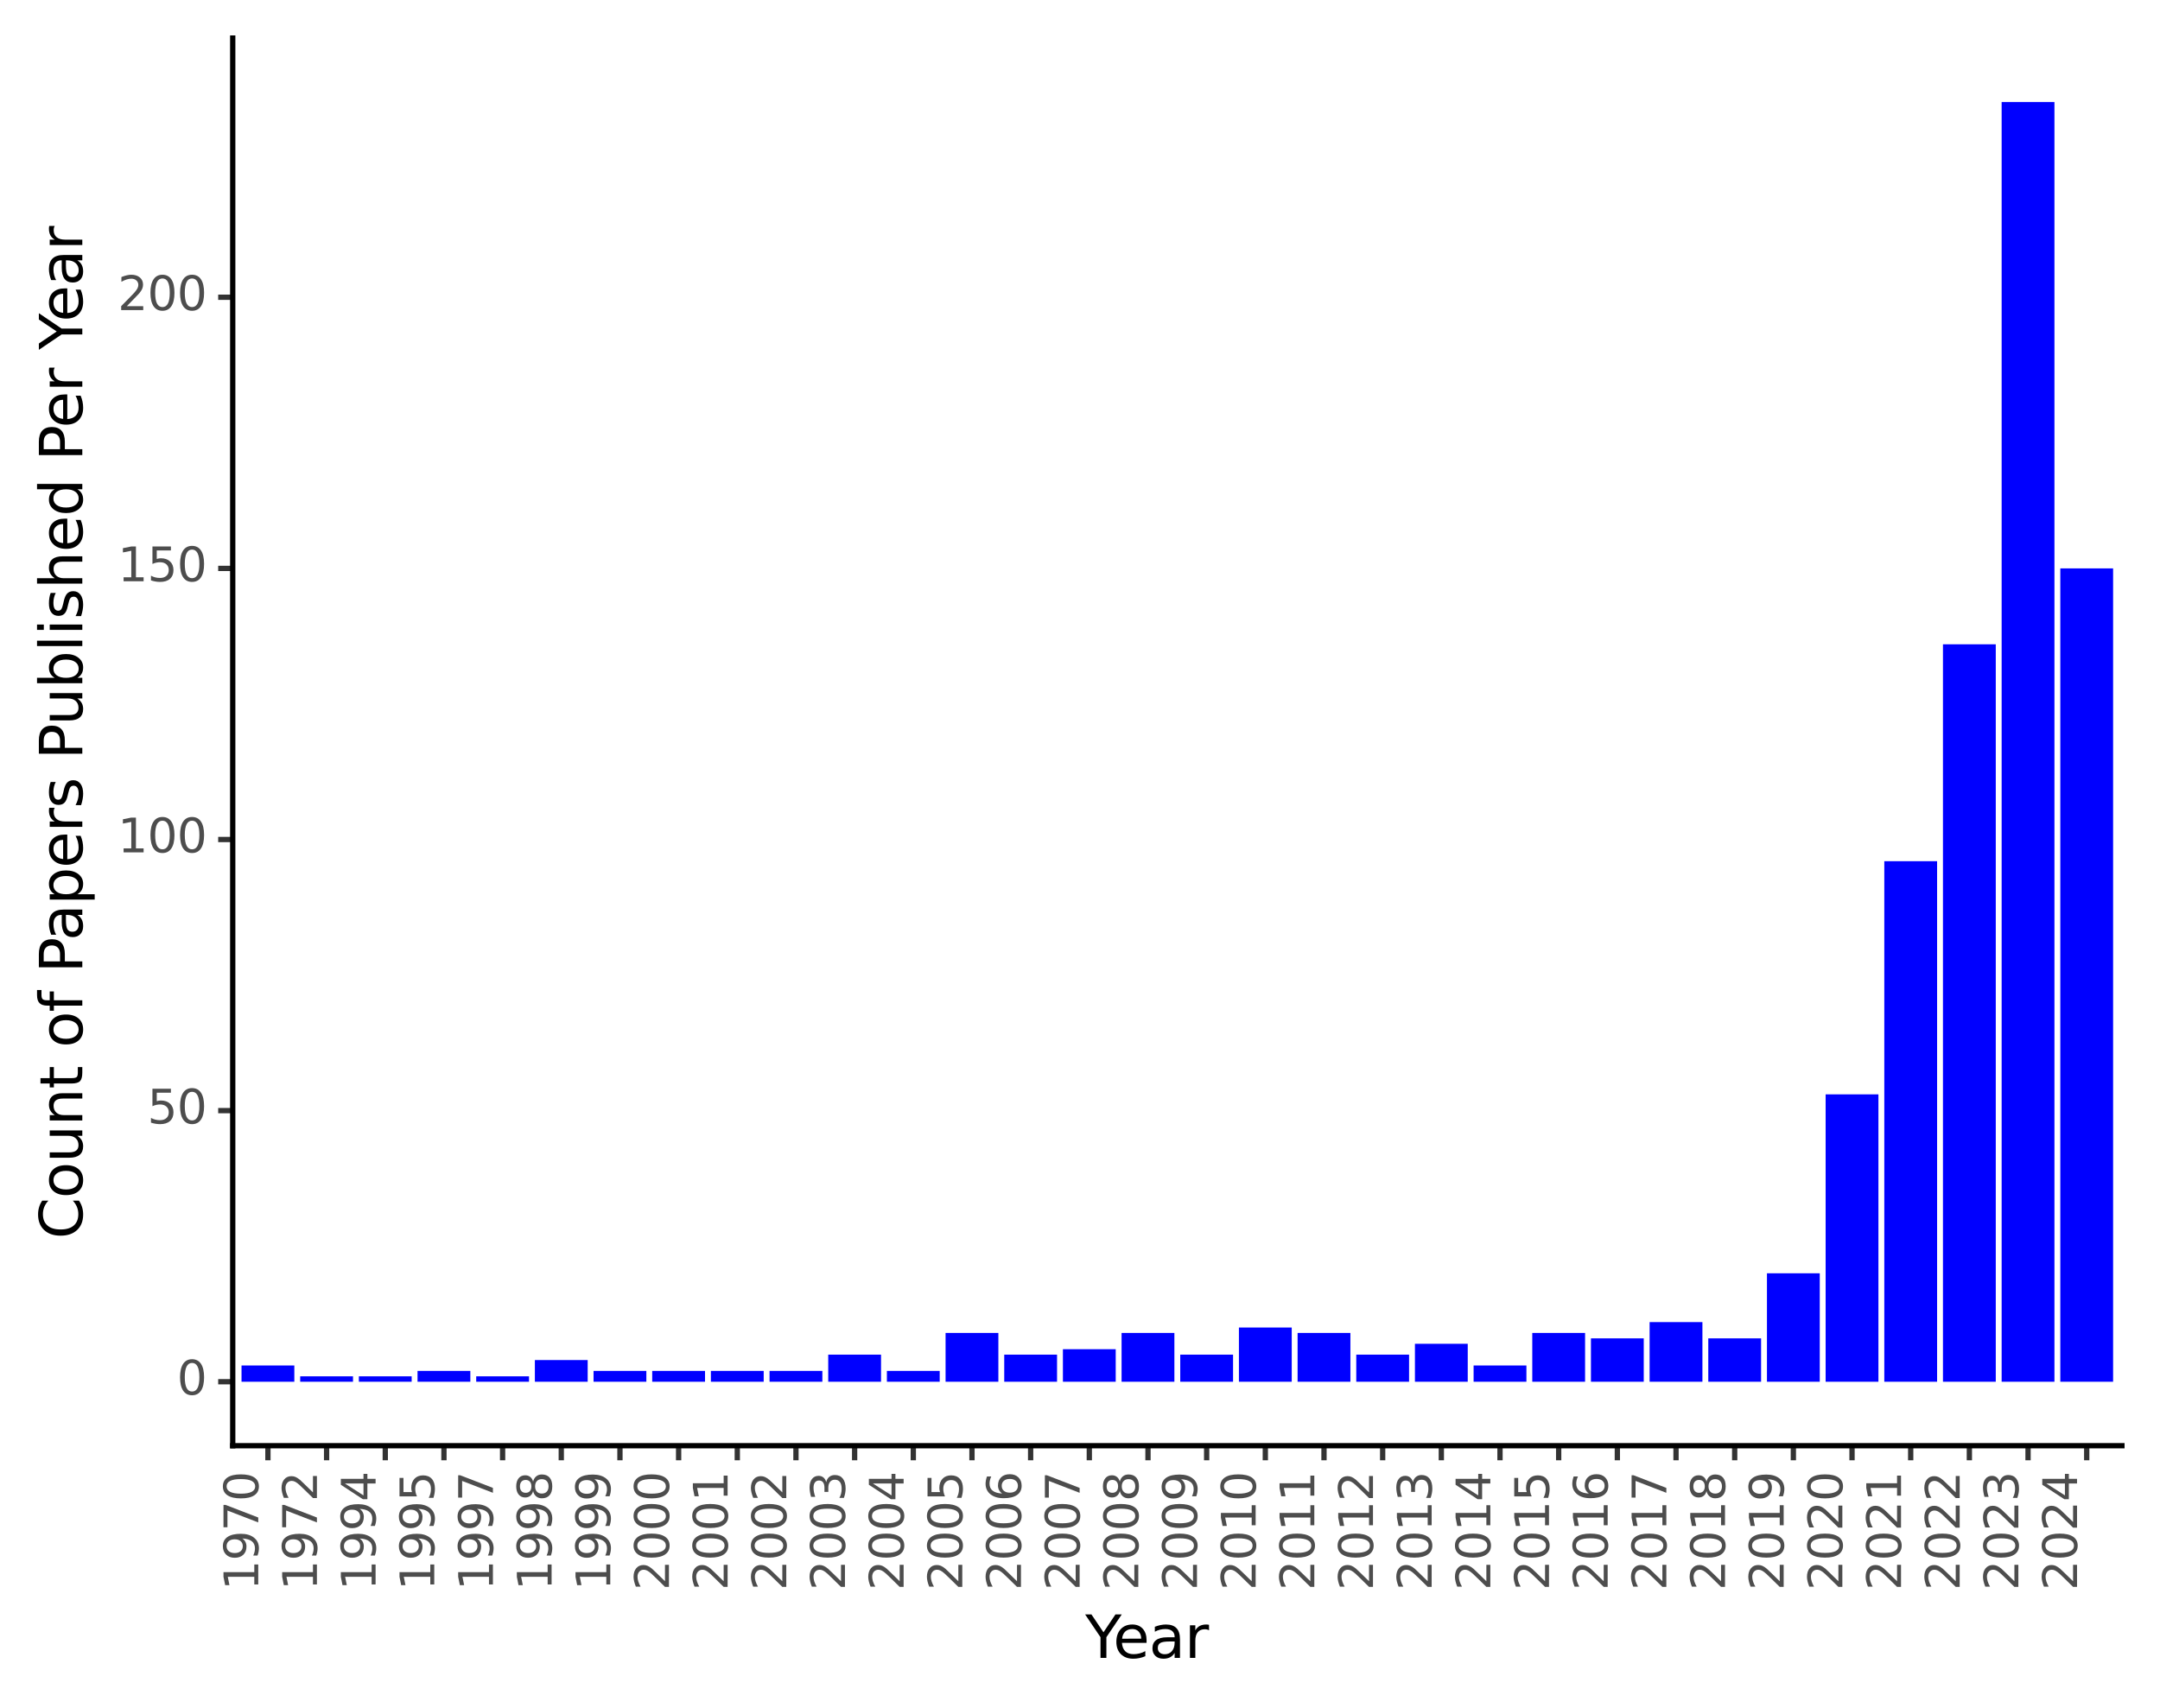 <?xml version="1.0" encoding="utf-8" standalone="no"?>
<!DOCTYPE svg PUBLIC "-//W3C//DTD SVG 1.1//EN"
  "http://www.w3.org/Graphics/SVG/1.1/DTD/svg11.dtd">
<svg xmlns:xlink="http://www.w3.org/1999/xlink" width="408.313pt" height="322.904pt" viewBox="0 0 408.313 322.904" xmlns="http://www.w3.org/2000/svg" version="1.1">
 <rect x="0" y="0" width="408.313" height="322.904" fill="#808080" stroke="none"/>
 <defs>
  <style type="text/css">*{stroke-linejoin: round; stroke-linecap: butt}</style>
 </defs>
 <g id="figure_1">
  <g id="patch_1">
   <path d="M 0 322.904 
L 408.313 322.904 
L 408.313 0 
L 0 0 
z
" style="fill: #ffffff; stroke: #ffffff; stroke-linejoin: miter"/>
  </g>
  <g id="axes_1">
   <g id="patch_2">
    <path d="M 43.993 273.312 
L 401.113 273.312 
L 401.113 7.2 
L 43.993 7.2 
z
" style="fill: #ffffff"/>
   </g>
   <g id="matplotlib.axis_1">
    <g id="xtick_1">
     <g id="line2d_1">
      <path d="M 50.647 273.312 
" style="fill: none; stroke: #000000; stroke-width: 1.5"/>
      <defs>
       <path id="m5087504066" d="M 0 0 
L 0 2.75 
" style="stroke: #333333"/>
      </defs>
      <g>
       <use xlink:href="#m5087504066" x="50.647" y="273.312" style="stroke: #333333"/>
      </g>
     </g>
     <g id="text_1">
      <!-- 1970 -->
      <g style="fill: #4d4d4d" transform="translate(48.817 300.658)rotate(-90)scale(0.088 -0.088)">
       <defs>
        <path id="DejaVuSans-31" d="M 794 531 
L 1825 531 
L 1825 4091 
L 703 3866 
L 703 4441 
L 1819 4666 
L 2450 4666 
L 2450 531 
L 3481 531 
L 3481 0 
L 794 0 
L 794 531 
z
" transform="scale(0.016)"/>
        <path id="DejaVuSans-39" d="M 703 97 
L 703 672 
Q 941 559 1184 500 
Q 1428 441 1663 441 
Q 2288 441 2617 861 
Q 2947 1281 2994 2138 
Q 2813 1869 2534 1725 
Q 2256 1581 1919 1581 
Q 1219 1581 811 2004 
Q 403 2428 403 3163 
Q 403 3881 828 4315 
Q 1253 4750 1959 4750 
Q 2769 4750 3195 4129 
Q 3622 3509 3622 2328 
Q 3622 1225 3098 567 
Q 2575 -91 1691 -91 
Q 1453 -91 1209 -44 
Q 966 3 703 97 
z
M 1959 2075 
Q 2384 2075 2632 2365 
Q 2881 2656 2881 3163 
Q 2881 3666 2632 3958 
Q 2384 4250 1959 4250 
Q 1534 4250 1286 3958 
Q 1038 3666 1038 3163 
Q 1038 2656 1286 2365 
Q 1534 2075 1959 2075 
z
" transform="scale(0.016)"/>
        <path id="DejaVuSans-37" d="M 525 4666 
L 3525 4666 
L 3525 4397 
L 1831 0 
L 1172 0 
L 2766 4134 
L 525 4134 
L 525 4666 
z
" transform="scale(0.016)"/>
        <path id="DejaVuSans-30" d="M 2034 4250 
Q 1547 4250 1301 3770 
Q 1056 3291 1056 2328 
Q 1056 1369 1301 889 
Q 1547 409 2034 409 
Q 2525 409 2770 889 
Q 3016 1369 3016 2328 
Q 3016 3291 2770 3770 
Q 2525 4250 2034 4250 
z
M 2034 4750 
Q 2819 4750 3233 4129 
Q 3647 3509 3647 2328 
Q 3647 1150 3233 529 
Q 2819 -91 2034 -91 
Q 1250 -91 836 529 
Q 422 1150 422 2328 
Q 422 3509 836 4129 
Q 1250 4750 2034 4750 
z
" transform="scale(0.016)"/>
       </defs>
       <use xlink:href="#DejaVuSans-31"/>
       <use xlink:href="#DejaVuSans-39" x="63.623"/>
       <use xlink:href="#DejaVuSans-37" x="127.246"/>
       <use xlink:href="#DejaVuSans-30" x="190.869"/>
      </g>
     </g>
    </g>
    <g id="xtick_2">
     <g id="line2d_2">
      <path d="M 61.738 273.312 
" style="fill: none; stroke: #000000; stroke-width: 1.5"/>
      <g>
       <use xlink:href="#m5087504066" x="61.738" y="273.312" style="stroke: #333333"/>
      </g>
     </g>
     <g id="text_2">
      <!-- 1972 -->
      <g style="fill: #4d4d4d" transform="translate(59.908 300.658)rotate(-90)scale(0.088 -0.088)">
       <defs>
        <path id="DejaVuSans-32" d="M 1228 531 
L 3431 531 
L 3431 0 
L 469 0 
L 469 531 
Q 828 903 1448 1529 
Q 2069 2156 2228 2338 
Q 2531 2678 2651 2914 
Q 2772 3150 2772 3378 
Q 2772 3750 2511 3984 
Q 2250 4219 1831 4219 
Q 1534 4219 1204 4116 
Q 875 4013 500 3803 
L 500 4441 
Q 881 4594 1212 4672 
Q 1544 4750 1819 4750 
Q 2544 4750 2975 4387 
Q 3406 4025 3406 3419 
Q 3406 3131 3298 2873 
Q 3191 2616 2906 2266 
Q 2828 2175 2409 1742 
Q 1991 1309 1228 531 
z
" transform="scale(0.016)"/>
       </defs>
       <use xlink:href="#DejaVuSans-31"/>
       <use xlink:href="#DejaVuSans-39" x="63.623"/>
       <use xlink:href="#DejaVuSans-37" x="127.246"/>
       <use xlink:href="#DejaVuSans-32" x="190.869"/>
      </g>
     </g>
    </g>
    <g id="xtick_3">
     <g id="line2d_3">
      <path d="M 72.829 273.312 
" style="fill: none; stroke: #000000; stroke-width: 1.5"/>
      <g>
       <use xlink:href="#m5087504066" x="72.829" y="273.312" style="stroke: #333333"/>
      </g>
     </g>
     <g id="text_3">
      <!-- 1994 -->
      <g style="fill: #4d4d4d" transform="translate(70.999 300.658)rotate(-90)scale(0.088 -0.088)">
       <defs>
        <path id="DejaVuSans-34" d="M 2419 4116 
L 825 1625 
L 2419 1625 
L 2419 4116 
z
M 2253 4666 
L 3047 4666 
L 3047 1625 
L 3713 1625 
L 3713 1100 
L 3047 1100 
L 3047 0 
L 2419 0 
L 2419 1100 
L 313 1100 
L 313 1709 
L 2253 4666 
z
" transform="scale(0.016)"/>
       </defs>
       <use xlink:href="#DejaVuSans-31"/>
       <use xlink:href="#DejaVuSans-39" x="63.623"/>
       <use xlink:href="#DejaVuSans-39" x="127.246"/>
       <use xlink:href="#DejaVuSans-34" x="190.869"/>
      </g>
     </g>
    </g>
    <g id="xtick_4">
     <g id="line2d_4">
      <path d="M 83.919 273.312 
" style="fill: none; stroke: #000000; stroke-width: 1.5"/>
      <g>
       <use xlink:href="#m5087504066" x="83.919" y="273.312" style="stroke: #333333"/>
      </g>
     </g>
     <g id="text_4">
      <!-- 1995 -->
      <g style="fill: #4d4d4d" transform="translate(82.089 300.658)rotate(-90)scale(0.088 -0.088)">
       <defs>
        <path id="DejaVuSans-35" d="M 691 4666 
L 3169 4666 
L 3169 4134 
L 1269 4134 
L 1269 2991 
Q 1406 3038 1543 3061 
Q 1681 3084 1819 3084 
Q 2600 3084 3056 2656 
Q 3513 2228 3513 1497 
Q 3513 744 3044 326 
Q 2575 -91 1722 -91 
Q 1428 -91 1123 -41 
Q 819 9 494 109 
L 494 744 
Q 775 591 1075 516 
Q 1375 441 1709 441 
Q 2250 441 2565 725 
Q 2881 1009 2881 1497 
Q 2881 1984 2565 2268 
Q 2250 2553 1709 2553 
Q 1456 2553 1204 2497 
Q 953 2441 691 2322 
L 691 4666 
z
" transform="scale(0.016)"/>
       </defs>
       <use xlink:href="#DejaVuSans-31"/>
       <use xlink:href="#DejaVuSans-39" x="63.623"/>
       <use xlink:href="#DejaVuSans-39" x="127.246"/>
       <use xlink:href="#DejaVuSans-35" x="190.869"/>
      </g>
     </g>
    </g>
    <g id="xtick_5">
     <g id="line2d_5">
      <path d="M 95.01 273.312 
" style="fill: none; stroke: #000000; stroke-width: 1.5"/>
      <g>
       <use xlink:href="#m5087504066" x="95.01" y="273.312" style="stroke: #333333"/>
      </g>
     </g>
     <g id="text_5">
      <!-- 1997 -->
      <g style="fill: #4d4d4d" transform="translate(93.18 300.658)rotate(-90)scale(0.088 -0.088)">
       <use xlink:href="#DejaVuSans-31"/>
       <use xlink:href="#DejaVuSans-39" x="63.623"/>
       <use xlink:href="#DejaVuSans-39" x="127.246"/>
       <use xlink:href="#DejaVuSans-37" x="190.869"/>
      </g>
     </g>
    </g>
    <g id="xtick_6">
     <g id="line2d_6">
      <path d="M 106.101 273.312 
" style="fill: none; stroke: #000000; stroke-width: 1.5"/>
      <g>
       <use xlink:href="#m5087504066" x="106.101" y="273.312" style="stroke: #333333"/>
      </g>
     </g>
     <g id="text_6">
      <!-- 1998 -->
      <g style="fill: #4d4d4d" transform="translate(104.271 300.658)rotate(-90)scale(0.088 -0.088)">
       <defs>
        <path id="DejaVuSans-38" d="M 2034 2216 
Q 1584 2216 1326 1975 
Q 1069 1734 1069 1313 
Q 1069 891 1326 650 
Q 1584 409 2034 409 
Q 2484 409 2743 651 
Q 3003 894 3003 1313 
Q 3003 1734 2745 1975 
Q 2488 2216 2034 2216 
z
M 1403 2484 
Q 997 2584 770 2862 
Q 544 3141 544 3541 
Q 544 4100 942 4425 
Q 1341 4750 2034 4750 
Q 2731 4750 3128 4425 
Q 3525 4100 3525 3541 
Q 3525 3141 3298 2862 
Q 3072 2584 2669 2484 
Q 3125 2378 3379 2068 
Q 3634 1759 3634 1313 
Q 3634 634 3220 271 
Q 2806 -91 2034 -91 
Q 1263 -91 848 271 
Q 434 634 434 1313 
Q 434 1759 690 2068 
Q 947 2378 1403 2484 
z
M 1172 3481 
Q 1172 3119 1398 2916 
Q 1625 2713 2034 2713 
Q 2441 2713 2670 2916 
Q 2900 3119 2900 3481 
Q 2900 3844 2670 4047 
Q 2441 4250 2034 4250 
Q 1625 4250 1398 4047 
Q 1172 3844 1172 3481 
z
" transform="scale(0.016)"/>
       </defs>
       <use xlink:href="#DejaVuSans-31"/>
       <use xlink:href="#DejaVuSans-39" x="63.623"/>
       <use xlink:href="#DejaVuSans-39" x="127.246"/>
       <use xlink:href="#DejaVuSans-38" x="190.869"/>
      </g>
     </g>
    </g>
    <g id="xtick_7">
     <g id="line2d_7">
      <path d="M 117.191 273.312 
" style="fill: none; stroke: #000000; stroke-width: 1.5"/>
      <g>
       <use xlink:href="#m5087504066" x="117.191" y="273.312" style="stroke: #333333"/>
      </g>
     </g>
     <g id="text_7">
      <!-- 1999 -->
      <g style="fill: #4d4d4d" transform="translate(115.361 300.658)rotate(-90)scale(0.088 -0.088)">
       <use xlink:href="#DejaVuSans-31"/>
       <use xlink:href="#DejaVuSans-39" x="63.623"/>
       <use xlink:href="#DejaVuSans-39" x="127.246"/>
       <use xlink:href="#DejaVuSans-39" x="190.869"/>
      </g>
     </g>
    </g>
    <g id="xtick_8">
     <g id="line2d_8">
      <path d="M 128.282 273.312 
" style="fill: none; stroke: #000000; stroke-width: 1.5"/>
      <g>
       <use xlink:href="#m5087504066" x="128.282" y="273.312" style="stroke: #333333"/>
      </g>
     </g>
     <g id="text_8">
      <!-- 2000 -->
      <g style="fill: #4d4d4d" transform="translate(126.452 300.658)rotate(-90)scale(0.088 -0.088)">
       <use xlink:href="#DejaVuSans-32"/>
       <use xlink:href="#DejaVuSans-30" x="63.623"/>
       <use xlink:href="#DejaVuSans-30" x="127.246"/>
       <use xlink:href="#DejaVuSans-30" x="190.869"/>
      </g>
     </g>
    </g>
    <g id="xtick_9">
     <g id="line2d_9">
      <path d="M 139.373 273.312 
" style="fill: none; stroke: #000000; stroke-width: 1.5"/>
      <g>
       <use xlink:href="#m5087504066" x="139.373" y="273.312" style="stroke: #333333"/>
      </g>
     </g>
     <g id="text_9">
      <!-- 2001 -->
      <g style="fill: #4d4d4d" transform="translate(137.543 300.658)rotate(-90)scale(0.088 -0.088)">
       <use xlink:href="#DejaVuSans-32"/>
       <use xlink:href="#DejaVuSans-30" x="63.623"/>
       <use xlink:href="#DejaVuSans-30" x="127.246"/>
       <use xlink:href="#DejaVuSans-31" x="190.869"/>
      </g>
     </g>
    </g>
    <g id="xtick_10">
     <g id="line2d_10">
      <path d="M 150.463 273.312 
" style="fill: none; stroke: #000000; stroke-width: 1.5"/>
      <g>
       <use xlink:href="#m5087504066" x="150.463" y="273.312" style="stroke: #333333"/>
      </g>
     </g>
     <g id="text_10">
      <!-- 2002 -->
      <g style="fill: #4d4d4d" transform="translate(148.633 300.658)rotate(-90)scale(0.088 -0.088)">
       <use xlink:href="#DejaVuSans-32"/>
       <use xlink:href="#DejaVuSans-30" x="63.623"/>
       <use xlink:href="#DejaVuSans-30" x="127.246"/>
       <use xlink:href="#DejaVuSans-32" x="190.869"/>
      </g>
     </g>
    </g>
    <g id="xtick_11">
     <g id="line2d_11">
      <path d="M 161.554 273.312 
" style="fill: none; stroke: #000000; stroke-width: 1.5"/>
      <g>
       <use xlink:href="#m5087504066" x="161.554" y="273.312" style="stroke: #333333"/>
      </g>
     </g>
     <g id="text_11">
      <!-- 2003 -->
      <g style="fill: #4d4d4d" transform="translate(159.724 300.658)rotate(-90)scale(0.088 -0.088)">
       <defs>
        <path id="DejaVuSans-33" d="M 2597 2516 
Q 3050 2419 3304 2112 
Q 3559 1806 3559 1356 
Q 3559 666 3084 287 
Q 2609 -91 1734 -91 
Q 1441 -91 1130 -33 
Q 819 25 488 141 
L 488 750 
Q 750 597 1062 519 
Q 1375 441 1716 441 
Q 2309 441 2620 675 
Q 2931 909 2931 1356 
Q 2931 1769 2642 2001 
Q 2353 2234 1838 2234 
L 1294 2234 
L 1294 2753 
L 1863 2753 
Q 2328 2753 2575 2939 
Q 2822 3125 2822 3475 
Q 2822 3834 2567 4026 
Q 2313 4219 1838 4219 
Q 1578 4219 1281 4162 
Q 984 4106 628 3988 
L 628 4550 
Q 988 4650 1302 4700 
Q 1616 4750 1894 4750 
Q 2613 4750 3031 4423 
Q 3450 4097 3450 3541 
Q 3450 3153 3228 2886 
Q 3006 2619 2597 2516 
z
" transform="scale(0.016)"/>
       </defs>
       <use xlink:href="#DejaVuSans-32"/>
       <use xlink:href="#DejaVuSans-30" x="63.623"/>
       <use xlink:href="#DejaVuSans-30" x="127.246"/>
       <use xlink:href="#DejaVuSans-33" x="190.869"/>
      </g>
     </g>
    </g>
    <g id="xtick_12">
     <g id="line2d_12">
      <path d="M 172.645 273.312 
" style="fill: none; stroke: #000000; stroke-width: 1.5"/>
      <g>
       <use xlink:href="#m5087504066" x="172.645" y="273.312" style="stroke: #333333"/>
      </g>
     </g>
     <g id="text_12">
      <!-- 2004 -->
      <g style="fill: #4d4d4d" transform="translate(170.815 300.658)rotate(-90)scale(0.088 -0.088)">
       <use xlink:href="#DejaVuSans-32"/>
       <use xlink:href="#DejaVuSans-30" x="63.623"/>
       <use xlink:href="#DejaVuSans-30" x="127.246"/>
       <use xlink:href="#DejaVuSans-34" x="190.869"/>
      </g>
     </g>
    </g>
    <g id="xtick_13">
     <g id="line2d_13">
      <path d="M 183.736 273.312 
" style="fill: none; stroke: #000000; stroke-width: 1.5"/>
      <g>
       <use xlink:href="#m5087504066" x="183.736" y="273.312" style="stroke: #333333"/>
      </g>
     </g>
     <g id="text_13">
      <!-- 2005 -->
      <g style="fill: #4d4d4d" transform="translate(181.905 300.658)rotate(-90)scale(0.088 -0.088)">
       <use xlink:href="#DejaVuSans-32"/>
       <use xlink:href="#DejaVuSans-30" x="63.623"/>
       <use xlink:href="#DejaVuSans-30" x="127.246"/>
       <use xlink:href="#DejaVuSans-35" x="190.869"/>
      </g>
     </g>
    </g>
    <g id="xtick_14">
     <g id="line2d_14">
      <path d="M 194.826 273.312 
" style="fill: none; stroke: #000000; stroke-width: 1.5"/>
      <g>
       <use xlink:href="#m5087504066" x="194.826" y="273.312" style="stroke: #333333"/>
      </g>
     </g>
     <g id="text_14">
      <!-- 2006 -->
      <g style="fill: #4d4d4d" transform="translate(192.996 300.658)rotate(-90)scale(0.088 -0.088)">
       <defs>
        <path id="DejaVuSans-36" d="M 2113 2584 
Q 1688 2584 1439 2293 
Q 1191 2003 1191 1497 
Q 1191 994 1439 701 
Q 1688 409 2113 409 
Q 2538 409 2786 701 
Q 3034 994 3034 1497 
Q 3034 2003 2786 2293 
Q 2538 2584 2113 2584 
z
M 3366 4563 
L 3366 3988 
Q 3128 4100 2886 4159 
Q 2644 4219 2406 4219 
Q 1781 4219 1451 3797 
Q 1122 3375 1075 2522 
Q 1259 2794 1537 2939 
Q 1816 3084 2150 3084 
Q 2853 3084 3261 2657 
Q 3669 2231 3669 1497 
Q 3669 778 3244 343 
Q 2819 -91 2113 -91 
Q 1303 -91 875 529 
Q 447 1150 447 2328 
Q 447 3434 972 4092 
Q 1497 4750 2381 4750 
Q 2619 4750 2861 4703 
Q 3103 4656 3366 4563 
z
" transform="scale(0.016)"/>
       </defs>
       <use xlink:href="#DejaVuSans-32"/>
       <use xlink:href="#DejaVuSans-30" x="63.623"/>
       <use xlink:href="#DejaVuSans-30" x="127.246"/>
       <use xlink:href="#DejaVuSans-36" x="190.869"/>
      </g>
     </g>
    </g>
    <g id="xtick_15">
     <g id="line2d_15">
      <path d="M 205.917 273.312 
" style="fill: none; stroke: #000000; stroke-width: 1.5"/>
      <g>
       <use xlink:href="#m5087504066" x="205.917" y="273.312" style="stroke: #333333"/>
      </g>
     </g>
     <g id="text_15">
      <!-- 2007 -->
      <g style="fill: #4d4d4d" transform="translate(204.087 300.658)rotate(-90)scale(0.088 -0.088)">
       <use xlink:href="#DejaVuSans-32"/>
       <use xlink:href="#DejaVuSans-30" x="63.623"/>
       <use xlink:href="#DejaVuSans-30" x="127.246"/>
       <use xlink:href="#DejaVuSans-37" x="190.869"/>
      </g>
     </g>
    </g>
    <g id="xtick_16">
     <g id="line2d_16">
      <path d="M 217.008 273.312 
" style="fill: none; stroke: #000000; stroke-width: 1.5"/>
      <g>
       <use xlink:href="#m5087504066" x="217.008" y="273.312" style="stroke: #333333"/>
      </g>
     </g>
     <g id="text_16">
      <!-- 2008 -->
      <g style="fill: #4d4d4d" transform="translate(215.177 300.658)rotate(-90)scale(0.088 -0.088)">
       <use xlink:href="#DejaVuSans-32"/>
       <use xlink:href="#DejaVuSans-30" x="63.623"/>
       <use xlink:href="#DejaVuSans-30" x="127.246"/>
       <use xlink:href="#DejaVuSans-38" x="190.869"/>
      </g>
     </g>
    </g>
    <g id="xtick_17">
     <g id="line2d_17">
      <path d="M 228.098 273.312 
" style="fill: none; stroke: #000000; stroke-width: 1.5"/>
      <g>
       <use xlink:href="#m5087504066" x="228.098" y="273.312" style="stroke: #333333"/>
      </g>
     </g>
     <g id="text_17">
      <!-- 2009 -->
      <g style="fill: #4d4d4d" transform="translate(226.268 300.658)rotate(-90)scale(0.088 -0.088)">
       <use xlink:href="#DejaVuSans-32"/>
       <use xlink:href="#DejaVuSans-30" x="63.623"/>
       <use xlink:href="#DejaVuSans-30" x="127.246"/>
       <use xlink:href="#DejaVuSans-39" x="190.869"/>
      </g>
     </g>
    </g>
    <g id="xtick_18">
     <g id="line2d_18">
      <path d="M 239.189 273.312 
" style="fill: none; stroke: #000000; stroke-width: 1.5"/>
      <g>
       <use xlink:href="#m5087504066" x="239.189" y="273.312" style="stroke: #333333"/>
      </g>
     </g>
     <g id="text_18">
      <!-- 2010 -->
      <g style="fill: #4d4d4d" transform="translate(237.359 300.658)rotate(-90)scale(0.088 -0.088)">
       <use xlink:href="#DejaVuSans-32"/>
       <use xlink:href="#DejaVuSans-30" x="63.623"/>
       <use xlink:href="#DejaVuSans-31" x="127.246"/>
       <use xlink:href="#DejaVuSans-30" x="190.869"/>
      </g>
     </g>
    </g>
    <g id="xtick_19">
     <g id="line2d_19">
      <path d="M 250.28 273.312 
" style="fill: none; stroke: #000000; stroke-width: 1.5"/>
      <g>
       <use xlink:href="#m5087504066" x="250.28" y="273.312" style="stroke: #333333"/>
      </g>
     </g>
     <g id="text_19">
      <!-- 2011 -->
      <g style="fill: #4d4d4d" transform="translate(248.45 300.658)rotate(-90)scale(0.088 -0.088)">
       <use xlink:href="#DejaVuSans-32"/>
       <use xlink:href="#DejaVuSans-30" x="63.623"/>
       <use xlink:href="#DejaVuSans-31" x="127.246"/>
       <use xlink:href="#DejaVuSans-31" x="190.869"/>
      </g>
     </g>
    </g>
    <g id="xtick_20">
     <g id="line2d_20">
      <path d="M 261.37 273.312 
" style="fill: none; stroke: #000000; stroke-width: 1.5"/>
      <g>
       <use xlink:href="#m5087504066" x="261.37" y="273.312" style="stroke: #333333"/>
      </g>
     </g>
     <g id="text_20">
      <!-- 2012 -->
      <g style="fill: #4d4d4d" transform="translate(259.54 300.658)rotate(-90)scale(0.088 -0.088)">
       <use xlink:href="#DejaVuSans-32"/>
       <use xlink:href="#DejaVuSans-30" x="63.623"/>
       <use xlink:href="#DejaVuSans-31" x="127.246"/>
       <use xlink:href="#DejaVuSans-32" x="190.869"/>
      </g>
     </g>
    </g>
    <g id="xtick_21">
     <g id="line2d_21">
      <path d="M 272.461 273.312 
" style="fill: none; stroke: #000000; stroke-width: 1.5"/>
      <g>
       <use xlink:href="#m5087504066" x="272.461" y="273.312" style="stroke: #333333"/>
      </g>
     </g>
     <g id="text_21">
      <!-- 2013 -->
      <g style="fill: #4d4d4d" transform="translate(270.631 300.658)rotate(-90)scale(0.088 -0.088)">
       <use xlink:href="#DejaVuSans-32"/>
       <use xlink:href="#DejaVuSans-30" x="63.623"/>
       <use xlink:href="#DejaVuSans-31" x="127.246"/>
       <use xlink:href="#DejaVuSans-33" x="190.869"/>
      </g>
     </g>
    </g>
    <g id="xtick_22">
     <g id="line2d_22">
      <path d="M 283.552 273.312 
" style="fill: none; stroke: #000000; stroke-width: 1.5"/>
      <g>
       <use xlink:href="#m5087504066" x="283.552" y="273.312" style="stroke: #333333"/>
      </g>
     </g>
     <g id="text_22">
      <!-- 2014 -->
      <g style="fill: #4d4d4d" transform="translate(281.722 300.658)rotate(-90)scale(0.088 -0.088)">
       <use xlink:href="#DejaVuSans-32"/>
       <use xlink:href="#DejaVuSans-30" x="63.623"/>
       <use xlink:href="#DejaVuSans-31" x="127.246"/>
       <use xlink:href="#DejaVuSans-34" x="190.869"/>
      </g>
     </g>
    </g>
    <g id="xtick_23">
     <g id="line2d_23">
      <path d="M 294.642 273.312 
" style="fill: none; stroke: #000000; stroke-width: 1.5"/>
      <g>
       <use xlink:href="#m5087504066" x="294.642" y="273.312" style="stroke: #333333"/>
      </g>
     </g>
     <g id="text_23">
      <!-- 2015 -->
      <g style="fill: #4d4d4d" transform="translate(292.812 300.658)rotate(-90)scale(0.088 -0.088)">
       <use xlink:href="#DejaVuSans-32"/>
       <use xlink:href="#DejaVuSans-30" x="63.623"/>
       <use xlink:href="#DejaVuSans-31" x="127.246"/>
       <use xlink:href="#DejaVuSans-35" x="190.869"/>
      </g>
     </g>
    </g>
    <g id="xtick_24">
     <g id="line2d_24">
      <path d="M 305.733 273.312 
" style="fill: none; stroke: #000000; stroke-width: 1.5"/>
      <g>
       <use xlink:href="#m5087504066" x="305.733" y="273.312" style="stroke: #333333"/>
      </g>
     </g>
     <g id="text_24">
      <!-- 2016 -->
      <g style="fill: #4d4d4d" transform="translate(303.903 300.658)rotate(-90)scale(0.088 -0.088)">
       <use xlink:href="#DejaVuSans-32"/>
       <use xlink:href="#DejaVuSans-30" x="63.623"/>
       <use xlink:href="#DejaVuSans-31" x="127.246"/>
       <use xlink:href="#DejaVuSans-36" x="190.869"/>
      </g>
     </g>
    </g>
    <g id="xtick_25">
     <g id="line2d_25">
      <path d="M 316.824 273.312 
" style="fill: none; stroke: #000000; stroke-width: 1.5"/>
      <g>
       <use xlink:href="#m5087504066" x="316.824" y="273.312" style="stroke: #333333"/>
      </g>
     </g>
     <g id="text_25">
      <!-- 2017 -->
      <g style="fill: #4d4d4d" transform="translate(314.994 300.658)rotate(-90)scale(0.088 -0.088)">
       <use xlink:href="#DejaVuSans-32"/>
       <use xlink:href="#DejaVuSans-30" x="63.623"/>
       <use xlink:href="#DejaVuSans-31" x="127.246"/>
       <use xlink:href="#DejaVuSans-37" x="190.869"/>
      </g>
     </g>
    </g>
    <g id="xtick_26">
     <g id="line2d_26">
      <path d="M 327.914 273.312 
" style="fill: none; stroke: #000000; stroke-width: 1.5"/>
      <g>
       <use xlink:href="#m5087504066" x="327.914" y="273.312" style="stroke: #333333"/>
      </g>
     </g>
     <g id="text_26">
      <!-- 2018 -->
      <g style="fill: #4d4d4d" transform="translate(326.084 300.658)rotate(-90)scale(0.088 -0.088)">
       <use xlink:href="#DejaVuSans-32"/>
       <use xlink:href="#DejaVuSans-30" x="63.623"/>
       <use xlink:href="#DejaVuSans-31" x="127.246"/>
       <use xlink:href="#DejaVuSans-38" x="190.869"/>
      </g>
     </g>
    </g>
    <g id="xtick_27">
     <g id="line2d_27">
      <path d="M 339.005 273.312 
" style="fill: none; stroke: #000000; stroke-width: 1.5"/>
      <g>
       <use xlink:href="#m5087504066" x="339.005" y="273.312" style="stroke: #333333"/>
      </g>
     </g>
     <g id="text_27">
      <!-- 2019 -->
      <g style="fill: #4d4d4d" transform="translate(337.175 300.658)rotate(-90)scale(0.088 -0.088)">
       <use xlink:href="#DejaVuSans-32"/>
       <use xlink:href="#DejaVuSans-30" x="63.623"/>
       <use xlink:href="#DejaVuSans-31" x="127.246"/>
       <use xlink:href="#DejaVuSans-39" x="190.869"/>
      </g>
     </g>
    </g>
    <g id="xtick_28">
     <g id="line2d_28">
      <path d="M 350.096 273.312 
" style="fill: none; stroke: #000000; stroke-width: 1.5"/>
      <g>
       <use xlink:href="#m5087504066" x="350.096" y="273.312" style="stroke: #333333"/>
      </g>
     </g>
     <g id="text_28">
      <!-- 2020 -->
      <g style="fill: #4d4d4d" transform="translate(348.266 300.658)rotate(-90)scale(0.088 -0.088)">
       <use xlink:href="#DejaVuSans-32"/>
       <use xlink:href="#DejaVuSans-30" x="63.623"/>
       <use xlink:href="#DejaVuSans-32" x="127.246"/>
       <use xlink:href="#DejaVuSans-30" x="190.869"/>
      </g>
     </g>
    </g>
    <g id="xtick_29">
     <g id="line2d_29">
      <path d="M 361.186 273.312 
" style="fill: none; stroke: #000000; stroke-width: 1.5"/>
      <g>
       <use xlink:href="#m5087504066" x="361.186" y="273.312" style="stroke: #333333"/>
      </g>
     </g>
     <g id="text_29">
      <!-- 2021 -->
      <g style="fill: #4d4d4d" transform="translate(359.356 300.658)rotate(-90)scale(0.088 -0.088)">
       <use xlink:href="#DejaVuSans-32"/>
       <use xlink:href="#DejaVuSans-30" x="63.623"/>
       <use xlink:href="#DejaVuSans-32" x="127.246"/>
       <use xlink:href="#DejaVuSans-31" x="190.869"/>
      </g>
     </g>
    </g>
    <g id="xtick_30">
     <g id="line2d_30">
      <path d="M 372.277 273.312 
" style="fill: none; stroke: #000000; stroke-width: 1.5"/>
      <g>
       <use xlink:href="#m5087504066" x="372.277" y="273.312" style="stroke: #333333"/>
      </g>
     </g>
     <g id="text_30">
      <!-- 2022 -->
      <g style="fill: #4d4d4d" transform="translate(370.447 300.658)rotate(-90)scale(0.088 -0.088)">
       <use xlink:href="#DejaVuSans-32"/>
       <use xlink:href="#DejaVuSans-30" x="63.623"/>
       <use xlink:href="#DejaVuSans-32" x="127.246"/>
       <use xlink:href="#DejaVuSans-32" x="190.869"/>
      </g>
     </g>
    </g>
    <g id="xtick_31">
     <g id="line2d_31">
      <path d="M 383.368 273.312 
" style="fill: none; stroke: #000000; stroke-width: 1.5"/>
      <g>
       <use xlink:href="#m5087504066" x="383.368" y="273.312" style="stroke: #333333"/>
      </g>
     </g>
     <g id="text_31">
      <!-- 2023 -->
      <g style="fill: #4d4d4d" transform="translate(381.538 300.658)rotate(-90)scale(0.088 -0.088)">
       <use xlink:href="#DejaVuSans-32"/>
       <use xlink:href="#DejaVuSans-30" x="63.623"/>
       <use xlink:href="#DejaVuSans-32" x="127.246"/>
       <use xlink:href="#DejaVuSans-33" x="190.869"/>
      </g>
     </g>
    </g>
    <g id="xtick_32">
     <g id="line2d_32">
      <path d="M 394.459 273.312 
" style="fill: none; stroke: #000000; stroke-width: 1.5"/>
      <g>
       <use xlink:href="#m5087504066" x="394.459" y="273.312" style="stroke: #333333"/>
      </g>
     </g>
     <g id="text_32">
      <!-- 2024 -->
      <g style="fill: #4d4d4d" transform="translate(392.628 300.658)rotate(-90)scale(0.088 -0.088)">
       <use xlink:href="#DejaVuSans-32"/>
       <use xlink:href="#DejaVuSans-30" x="63.623"/>
       <use xlink:href="#DejaVuSans-32" x="127.246"/>
       <use xlink:href="#DejaVuSans-34" x="190.869"/>
      </g>
     </g>
    </g>
    <g id="text_33">
     <!-- Year -->
     <g transform="translate(205.147 313.416)scale(0.11 -0.11)">
      <defs>
       <path id="DejaVuSans-59" d="M -13 4666 
L 666 4666 
L 1959 2747 
L 3244 4666 
L 3922 4666 
L 2272 2222 
L 2272 0 
L 1638 0 
L 1638 2222 
L -13 4666 
z
" transform="scale(0.016)"/>
       <path id="DejaVuSans-65" d="M 3597 1894 
L 3597 1613 
L 953 1613 
Q 991 1019 1311 708 
Q 1631 397 2203 397 
Q 2534 397 2845 478 
Q 3156 559 3463 722 
L 3463 178 
Q 3153 47 2828 -22 
Q 2503 -91 2169 -91 
Q 1331 -91 842 396 
Q 353 884 353 1716 
Q 353 2575 817 3079 
Q 1281 3584 2069 3584 
Q 2775 3584 3186 3129 
Q 3597 2675 3597 1894 
z
M 3022 2063 
Q 3016 2534 2758 2815 
Q 2500 3097 2075 3097 
Q 1594 3097 1305 2825 
Q 1016 2553 972 2059 
L 3022 2063 
z
" transform="scale(0.016)"/>
       <path id="DejaVuSans-61" d="M 2194 1759 
Q 1497 1759 1228 1600 
Q 959 1441 959 1056 
Q 959 750 1161 570 
Q 1363 391 1709 391 
Q 2188 391 2477 730 
Q 2766 1069 2766 1631 
L 2766 1759 
L 2194 1759 
z
M 3341 1997 
L 3341 0 
L 2766 0 
L 2766 531 
Q 2569 213 2275 61 
Q 1981 -91 1556 -91 
Q 1019 -91 701 211 
Q 384 513 384 1019 
Q 384 1609 779 1909 
Q 1175 2209 1959 2209 
L 2766 2209 
L 2766 2266 
Q 2766 2663 2505 2880 
Q 2244 3097 1772 3097 
Q 1472 3097 1187 3025 
Q 903 2953 641 2809 
L 641 3341 
Q 956 3463 1253 3523 
Q 1550 3584 1831 3584 
Q 2591 3584 2966 3190 
Q 3341 2797 3341 1997 
z
" transform="scale(0.016)"/>
       <path id="DejaVuSans-72" d="M 2631 2963 
Q 2534 3019 2420 3045 
Q 2306 3072 2169 3072 
Q 1681 3072 1420 2755 
Q 1159 2438 1159 1844 
L 1159 0 
L 581 0 
L 581 3500 
L 1159 3500 
L 1159 2956 
Q 1341 3275 1631 3429 
Q 1922 3584 2338 3584 
Q 2397 3584 2469 3576 
Q 2541 3569 2628 3553 
L 2631 2963 
z
" transform="scale(0.016)"/>
      </defs>
      <use xlink:href="#DejaVuSans-59"/>
      <use xlink:href="#DejaVuSans-65" x="47.834"/>
      <use xlink:href="#DejaVuSans-61" x="109.357"/>
      <use xlink:href="#DejaVuSans-72" x="170.637"/>
     </g>
    </g>
   </g>
   <g id="matplotlib.axis_2">
    <g id="ytick_1">
     <g id="line2d_33">
      <path d="M 43.993 261.216 
" style="fill: none; stroke: #000000; stroke-width: 1.5"/>
      <defs>
       <path id="mf0b62782a0" d="M 0 0 
L -2.75 0 
" style="stroke: #333333"/>
      </defs>
      <g>
       <use xlink:href="#mf0b62782a0" x="43.993" y="261.216" style="stroke: #333333"/>
      </g>
     </g>
     <g id="text_34">
      <!-- 0 -->
      <g style="fill: #4d4d4d" transform="translate(33.444 263.644)scale(0.088 -0.088)">
       <use xlink:href="#DejaVuSans-30"/>
      </g>
     </g>
    </g>
    <g id="ytick_2">
     <g id="line2d_34">
      <path d="M 43.993 209.962 
" style="fill: none; stroke: #000000; stroke-width: 1.5"/>
      <g>
       <use xlink:href="#mf0b62782a0" x="43.993" y="209.962" style="stroke: #333333"/>
      </g>
     </g>
     <g id="text_35">
      <!-- 50 -->
      <g style="fill: #4d4d4d" transform="translate(27.845 212.39)scale(0.088 -0.088)">
       <use xlink:href="#DejaVuSans-35"/>
       <use xlink:href="#DejaVuSans-30" x="63.623"/>
      </g>
     </g>
    </g>
    <g id="ytick_3">
     <g id="line2d_35">
      <path d="M 43.993 158.708 
" style="fill: none; stroke: #000000; stroke-width: 1.5"/>
      <g>
       <use xlink:href="#mf0b62782a0" x="43.993" y="158.708" style="stroke: #333333"/>
      </g>
     </g>
     <g id="text_36">
      <!-- 100 -->
      <g style="fill: #4d4d4d" transform="translate(22.246 161.136)scale(0.088 -0.088)">
       <use xlink:href="#DejaVuSans-31"/>
       <use xlink:href="#DejaVuSans-30" x="63.623"/>
       <use xlink:href="#DejaVuSans-30" x="127.246"/>
      </g>
     </g>
    </g>
    <g id="ytick_4">
     <g id="line2d_36">
      <path d="M 43.993 107.453 
" style="fill: none; stroke: #000000; stroke-width: 1.5"/>
      <g>
       <use xlink:href="#mf0b62782a0" x="43.993" y="107.453" style="stroke: #333333"/>
      </g>
     </g>
     <g id="text_37">
      <!-- 150 -->
      <g style="fill: #4d4d4d" transform="translate(22.246 109.882)scale(0.088 -0.088)">
       <use xlink:href="#DejaVuSans-31"/>
       <use xlink:href="#DejaVuSans-35" x="63.623"/>
       <use xlink:href="#DejaVuSans-30" x="127.246"/>
      </g>
     </g>
    </g>
    <g id="ytick_5">
     <g id="line2d_37">
      <path d="M 43.993 56.199 
" style="fill: none; stroke: #000000; stroke-width: 1.5"/>
      <g>
       <use xlink:href="#mf0b62782a0" x="43.993" y="56.199" style="stroke: #333333"/>
      </g>
     </g>
     <g id="text_38">
      <!-- 200 -->
      <g style="fill: #4d4d4d" transform="translate(22.246 58.627)scale(0.088 -0.088)">
       <use xlink:href="#DejaVuSans-32"/>
       <use xlink:href="#DejaVuSans-30" x="63.623"/>
       <use xlink:href="#DejaVuSans-30" x="127.246"/>
      </g>
     </g>
    </g>
    <g id="ytick_6"/>
    <g id="ytick_7"/>
    <g id="ytick_8"/>
    <g id="ytick_9"/>
    <g id="ytick_10"/>
    <g id="text_39">
     <!-- Count of Papers Published Per Year -->
     <g transform="translate(15.558 234.232)rotate(-90)scale(0.11 -0.11)">
      <defs>
       <path id="DejaVuSans-43" d="M 4122 4306 
L 4122 3641 
Q 3803 3938 3442 4084 
Q 3081 4231 2675 4231 
Q 1875 4231 1450 3742 
Q 1025 3253 1025 2328 
Q 1025 1406 1450 917 
Q 1875 428 2675 428 
Q 3081 428 3442 575 
Q 3803 722 4122 1019 
L 4122 359 
Q 3791 134 3420 21 
Q 3050 -91 2638 -91 
Q 1578 -91 968 557 
Q 359 1206 359 2328 
Q 359 3453 968 4101 
Q 1578 4750 2638 4750 
Q 3056 4750 3426 4639 
Q 3797 4528 4122 4306 
z
" transform="scale(0.016)"/>
       <path id="DejaVuSans-6f" d="M 1959 3097 
Q 1497 3097 1228 2736 
Q 959 2375 959 1747 
Q 959 1119 1226 758 
Q 1494 397 1959 397 
Q 2419 397 2687 759 
Q 2956 1122 2956 1747 
Q 2956 2369 2687 2733 
Q 2419 3097 1959 3097 
z
M 1959 3584 
Q 2709 3584 3137 3096 
Q 3566 2609 3566 1747 
Q 3566 888 3137 398 
Q 2709 -91 1959 -91 
Q 1206 -91 779 398 
Q 353 888 353 1747 
Q 353 2609 779 3096 
Q 1206 3584 1959 3584 
z
" transform="scale(0.016)"/>
       <path id="DejaVuSans-75" d="M 544 1381 
L 544 3500 
L 1119 3500 
L 1119 1403 
Q 1119 906 1312 657 
Q 1506 409 1894 409 
Q 2359 409 2629 706 
Q 2900 1003 2900 1516 
L 2900 3500 
L 3475 3500 
L 3475 0 
L 2900 0 
L 2900 538 
Q 2691 219 2414 64 
Q 2138 -91 1772 -91 
Q 1169 -91 856 284 
Q 544 659 544 1381 
z
M 1991 3584 
L 1991 3584 
z
" transform="scale(0.016)"/>
       <path id="DejaVuSans-6e" d="M 3513 2113 
L 3513 0 
L 2938 0 
L 2938 2094 
Q 2938 2591 2744 2837 
Q 2550 3084 2163 3084 
Q 1697 3084 1428 2787 
Q 1159 2491 1159 1978 
L 1159 0 
L 581 0 
L 581 3500 
L 1159 3500 
L 1159 2956 
Q 1366 3272 1645 3428 
Q 1925 3584 2291 3584 
Q 2894 3584 3203 3211 
Q 3513 2838 3513 2113 
z
" transform="scale(0.016)"/>
       <path id="DejaVuSans-74" d="M 1172 4494 
L 1172 3500 
L 2356 3500 
L 2356 3053 
L 1172 3053 
L 1172 1153 
Q 1172 725 1289 603 
Q 1406 481 1766 481 
L 2356 481 
L 2356 0 
L 1766 0 
Q 1100 0 847 248 
Q 594 497 594 1153 
L 594 3053 
L 172 3053 
L 172 3500 
L 594 3500 
L 594 4494 
L 1172 4494 
z
" transform="scale(0.016)"/>
       <path id="DejaVuSans-20" transform="scale(0.016)"/>
       <path id="DejaVuSans-66" d="M 2375 4863 
L 2375 4384 
L 1825 4384 
Q 1516 4384 1395 4259 
Q 1275 4134 1275 3809 
L 1275 3500 
L 2222 3500 
L 2222 3053 
L 1275 3053 
L 1275 0 
L 697 0 
L 697 3053 
L 147 3053 
L 147 3500 
L 697 3500 
L 697 3744 
Q 697 4328 969 4595 
Q 1241 4863 1831 4863 
L 2375 4863 
z
" transform="scale(0.016)"/>
       <path id="DejaVuSans-50" d="M 1259 4147 
L 1259 2394 
L 2053 2394 
Q 2494 2394 2734 2622 
Q 2975 2850 2975 3272 
Q 2975 3691 2734 3919 
Q 2494 4147 2053 4147 
L 1259 4147 
z
M 628 4666 
L 2053 4666 
Q 2838 4666 3239 4311 
Q 3641 3956 3641 3272 
Q 3641 2581 3239 2228 
Q 2838 1875 2053 1875 
L 1259 1875 
L 1259 0 
L 628 0 
L 628 4666 
z
" transform="scale(0.016)"/>
       <path id="DejaVuSans-70" d="M 1159 525 
L 1159 -1331 
L 581 -1331 
L 581 3500 
L 1159 3500 
L 1159 2969 
Q 1341 3281 1617 3432 
Q 1894 3584 2278 3584 
Q 2916 3584 3314 3078 
Q 3713 2572 3713 1747 
Q 3713 922 3314 415 
Q 2916 -91 2278 -91 
Q 1894 -91 1617 61 
Q 1341 213 1159 525 
z
M 3116 1747 
Q 3116 2381 2855 2742 
Q 2594 3103 2138 3103 
Q 1681 3103 1420 2742 
Q 1159 2381 1159 1747 
Q 1159 1113 1420 752 
Q 1681 391 2138 391 
Q 2594 391 2855 752 
Q 3116 1113 3116 1747 
z
" transform="scale(0.016)"/>
       <path id="DejaVuSans-73" d="M 2834 3397 
L 2834 2853 
Q 2591 2978 2328 3040 
Q 2066 3103 1784 3103 
Q 1356 3103 1142 2972 
Q 928 2841 928 2578 
Q 928 2378 1081 2264 
Q 1234 2150 1697 2047 
L 1894 2003 
Q 2506 1872 2764 1633 
Q 3022 1394 3022 966 
Q 3022 478 2636 193 
Q 2250 -91 1575 -91 
Q 1294 -91 989 -36 
Q 684 19 347 128 
L 347 722 
Q 666 556 975 473 
Q 1284 391 1588 391 
Q 1994 391 2212 530 
Q 2431 669 2431 922 
Q 2431 1156 2273 1281 
Q 2116 1406 1581 1522 
L 1381 1569 
Q 847 1681 609 1914 
Q 372 2147 372 2553 
Q 372 3047 722 3315 
Q 1072 3584 1716 3584 
Q 2034 3584 2315 3537 
Q 2597 3491 2834 3397 
z
" transform="scale(0.016)"/>
       <path id="DejaVuSans-62" d="M 3116 1747 
Q 3116 2381 2855 2742 
Q 2594 3103 2138 3103 
Q 1681 3103 1420 2742 
Q 1159 2381 1159 1747 
Q 1159 1113 1420 752 
Q 1681 391 2138 391 
Q 2594 391 2855 752 
Q 3116 1113 3116 1747 
z
M 1159 2969 
Q 1341 3281 1617 3432 
Q 1894 3584 2278 3584 
Q 2916 3584 3314 3078 
Q 3713 2572 3713 1747 
Q 3713 922 3314 415 
Q 2916 -91 2278 -91 
Q 1894 -91 1617 61 
Q 1341 213 1159 525 
L 1159 0 
L 581 0 
L 581 4863 
L 1159 4863 
L 1159 2969 
z
" transform="scale(0.016)"/>
       <path id="DejaVuSans-6c" d="M 603 4863 
L 1178 4863 
L 1178 0 
L 603 0 
L 603 4863 
z
" transform="scale(0.016)"/>
       <path id="DejaVuSans-69" d="M 603 3500 
L 1178 3500 
L 1178 0 
L 603 0 
L 603 3500 
z
M 603 4863 
L 1178 4863 
L 1178 4134 
L 603 4134 
L 603 4863 
z
" transform="scale(0.016)"/>
       <path id="DejaVuSans-68" d="M 3513 2113 
L 3513 0 
L 2938 0 
L 2938 2094 
Q 2938 2591 2744 2837 
Q 2550 3084 2163 3084 
Q 1697 3084 1428 2787 
Q 1159 2491 1159 1978 
L 1159 0 
L 581 0 
L 581 4863 
L 1159 4863 
L 1159 2956 
Q 1366 3272 1645 3428 
Q 1925 3584 2291 3584 
Q 2894 3584 3203 3211 
Q 3513 2838 3513 2113 
z
" transform="scale(0.016)"/>
       <path id="DejaVuSans-64" d="M 2906 2969 
L 2906 4863 
L 3481 4863 
L 3481 0 
L 2906 0 
L 2906 525 
Q 2725 213 2448 61 
Q 2172 -91 1784 -91 
Q 1150 -91 751 415 
Q 353 922 353 1747 
Q 353 2572 751 3078 
Q 1150 3584 1784 3584 
Q 2172 3584 2448 3432 
Q 2725 3281 2906 2969 
z
M 947 1747 
Q 947 1113 1208 752 
Q 1469 391 1925 391 
Q 2381 391 2643 752 
Q 2906 1113 2906 1747 
Q 2906 2381 2643 2742 
Q 2381 3103 1925 3103 
Q 1469 3103 1208 2742 
Q 947 2381 947 1747 
z
" transform="scale(0.016)"/>
      </defs>
      <use xlink:href="#DejaVuSans-43"/>
      <use xlink:href="#DejaVuSans-6f" x="69.824"/>
      <use xlink:href="#DejaVuSans-75" x="131.006"/>
      <use xlink:href="#DejaVuSans-6e" x="194.385"/>
      <use xlink:href="#DejaVuSans-74" x="257.764"/>
      <use xlink:href="#DejaVuSans-20" x="296.973"/>
      <use xlink:href="#DejaVuSans-6f" x="328.76"/>
      <use xlink:href="#DejaVuSans-66" x="389.941"/>
      <use xlink:href="#DejaVuSans-20" x="425.146"/>
      <use xlink:href="#DejaVuSans-50" x="456.934"/>
      <use xlink:href="#DejaVuSans-61" x="512.736"/>
      <use xlink:href="#DejaVuSans-70" x="574.016"/>
      <use xlink:href="#DejaVuSans-65" x="637.492"/>
      <use xlink:href="#DejaVuSans-72" x="699.016"/>
      <use xlink:href="#DejaVuSans-73" x="740.129"/>
      <use xlink:href="#DejaVuSans-20" x="792.229"/>
      <use xlink:href="#DejaVuSans-50" x="824.016"/>
      <use xlink:href="#DejaVuSans-75" x="882.568"/>
      <use xlink:href="#DejaVuSans-62" x="945.947"/>
      <use xlink:href="#DejaVuSans-6c" x="1009.424"/>
      <use xlink:href="#DejaVuSans-69" x="1037.207"/>
      <use xlink:href="#DejaVuSans-73" x="1064.99"/>
      <use xlink:href="#DejaVuSans-68" x="1117.09"/>
      <use xlink:href="#DejaVuSans-65" x="1180.469"/>
      <use xlink:href="#DejaVuSans-64" x="1241.992"/>
      <use xlink:href="#DejaVuSans-20" x="1305.469"/>
      <use xlink:href="#DejaVuSans-50" x="1337.256"/>
      <use xlink:href="#DejaVuSans-65" x="1393.934"/>
      <use xlink:href="#DejaVuSans-72" x="1455.457"/>
      <use xlink:href="#DejaVuSans-20" x="1496.57"/>
      <use xlink:href="#DejaVuSans-59" x="1528.357"/>
      <use xlink:href="#DejaVuSans-65" x="1576.191"/>
      <use xlink:href="#DejaVuSans-61" x="1637.715"/>
      <use xlink:href="#DejaVuSans-72" x="1698.994"/>
     </g>
    </g>
   </g>
   <g id="PolyCollection_1">
    <path d="M 45.657 261.216 
L 45.657 258.141 
L 55.638 258.141 
L 55.638 261.216 
z
" clip-path="url(#pc4415458d9)" style="fill: #0000ff"/>
    <path d="M 56.747 261.216 
L 56.747 260.191 
L 66.729 260.191 
L 66.729 261.216 
z
" clip-path="url(#pc4415458d9)" style="fill: #0000ff"/>
    <path d="M 67.838 261.216 
L 67.838 260.191 
L 77.82 260.191 
L 77.82 261.216 
z
" clip-path="url(#pc4415458d9)" style="fill: #0000ff"/>
    <path d="M 78.929 261.216 
L 78.929 259.166 
L 88.91 259.166 
L 88.91 261.216 
z
" clip-path="url(#pc4415458d9)" style="fill: #0000ff"/>
    <path d="M 90.019 261.216 
L 90.019 260.191 
L 100.001 260.191 
L 100.001 261.216 
z
" clip-path="url(#pc4415458d9)" style="fill: #0000ff"/>
    <path d="M 101.11 261.216 
L 101.11 257.116 
L 111.092 257.116 
L 111.092 261.216 
z
" clip-path="url(#pc4415458d9)" style="fill: #0000ff"/>
    <path d="M 112.201 261.216 
L 112.201 259.166 
L 122.182 259.166 
L 122.182 261.216 
z
" clip-path="url(#pc4415458d9)" style="fill: #0000ff"/>
    <path d="M 123.291 261.216 
L 123.291 259.166 
L 133.273 259.166 
L 133.273 261.216 
z
" clip-path="url(#pc4415458d9)" style="fill: #0000ff"/>
    <path d="M 134.382 261.216 
L 134.382 259.166 
L 144.364 259.166 
L 144.364 261.216 
z
" clip-path="url(#pc4415458d9)" style="fill: #0000ff"/>
    <path d="M 145.473 261.216 
L 145.473 259.166 
L 155.454 259.166 
L 155.454 261.216 
z
" clip-path="url(#pc4415458d9)" style="fill: #0000ff"/>
    <path d="M 156.563 261.216 
L 156.563 256.091 
L 166.545 256.091 
L 166.545 261.216 
z
" clip-path="url(#pc4415458d9)" style="fill: #0000ff"/>
    <path d="M 167.654 261.216 
L 167.654 259.166 
L 177.636 259.166 
L 177.636 261.216 
z
" clip-path="url(#pc4415458d9)" style="fill: #0000ff"/>
    <path d="M 178.745 261.216 
L 178.745 251.99 
L 188.726 251.99 
L 188.726 261.216 
z
" clip-path="url(#pc4415458d9)" style="fill: #0000ff"/>
    <path d="M 189.835 261.216 
L 189.835 256.091 
L 199.817 256.091 
L 199.817 261.216 
z
" clip-path="url(#pc4415458d9)" style="fill: #0000ff"/>
    <path d="M 200.926 261.216 
L 200.926 255.065 
L 210.908 255.065 
L 210.908 261.216 
z
" clip-path="url(#pc4415458d9)" style="fill: #0000ff"/>
    <path d="M 212.017 261.216 
L 212.017 251.99 
L 221.998 251.99 
L 221.998 261.216 
z
" clip-path="url(#pc4415458d9)" style="fill: #0000ff"/>
    <path d="M 223.107 261.216 
L 223.107 256.091 
L 233.089 256.091 
L 233.089 261.216 
z
" clip-path="url(#pc4415458d9)" style="fill: #0000ff"/>
    <path d="M 234.198 261.216 
L 234.198 250.965 
L 244.18 250.965 
L 244.18 261.216 
z
" clip-path="url(#pc4415458d9)" style="fill: #0000ff"/>
    <path d="M 245.289 261.216 
L 245.289 251.99 
L 255.27 251.99 
L 255.27 261.216 
z
" clip-path="url(#pc4415458d9)" style="fill: #0000ff"/>
    <path d="M 256.38 261.216 
L 256.38 256.091 
L 266.361 256.091 
L 266.361 261.216 
z
" clip-path="url(#pc4415458d9)" style="fill: #0000ff"/>
    <path d="M 267.47 261.216 
L 267.47 254.04 
L 277.452 254.04 
L 277.452 261.216 
z
" clip-path="url(#pc4415458d9)" style="fill: #0000ff"/>
    <path d="M 278.561 261.216 
L 278.561 258.141 
L 288.543 258.141 
L 288.543 261.216 
z
" clip-path="url(#pc4415458d9)" style="fill: #0000ff"/>
    <path d="M 289.652 261.216 
L 289.652 251.99 
L 299.633 251.99 
L 299.633 261.216 
z
" clip-path="url(#pc4415458d9)" style="fill: #0000ff"/>
    <path d="M 300.742 261.216 
L 300.742 253.015 
L 310.724 253.015 
L 310.724 261.216 
z
" clip-path="url(#pc4415458d9)" style="fill: #0000ff"/>
    <path d="M 311.833 261.216 
L 311.833 249.94 
L 321.815 249.94 
L 321.815 261.216 
z
" clip-path="url(#pc4415458d9)" style="fill: #0000ff"/>
    <path d="M 322.924 261.216 
L 322.924 253.015 
L 332.905 253.015 
L 332.905 261.216 
z
" clip-path="url(#pc4415458d9)" style="fill: #0000ff"/>
    <path d="M 334.014 261.216 
L 334.014 240.714 
L 343.996 240.714 
L 343.996 261.216 
z
" clip-path="url(#pc4415458d9)" style="fill: #0000ff"/>
    <path d="M 345.105 261.216 
L 345.105 206.887 
L 355.087 206.887 
L 355.087 261.216 
z
" clip-path="url(#pc4415458d9)" style="fill: #0000ff"/>
    <path d="M 356.196 261.216 
L 356.196 162.808 
L 366.177 162.808 
L 366.177 261.216 
z
" clip-path="url(#pc4415458d9)" style="fill: #0000ff"/>
    <path d="M 367.286 261.216 
L 367.286 121.804 
L 377.268 121.804 
L 377.268 261.216 
z
" clip-path="url(#pc4415458d9)" style="fill: #0000ff"/>
    <path d="M 378.377 261.216 
L 378.377 19.296 
L 388.359 19.296 
L 388.359 261.216 
z
" clip-path="url(#pc4415458d9)" style="fill: #0000ff"/>
    <path d="M 389.468 261.216 
L 389.468 107.453 
L 399.449 107.453 
L 399.449 261.216 
z
" clip-path="url(#pc4415458d9)" style="fill: #0000ff"/>
   </g>
   <g id="patch_3">
    <path d="M 43.993 273.312 
L 43.993 7.2 
" style="fill: none; stroke: #000000; stroke-linejoin: miter; stroke-linecap: square"/>
   </g>
   <g id="patch_4">
    <path d="M 43.993 273.312 
L 401.113 273.312 
" style="fill: none; stroke: #000000; stroke-linejoin: miter; stroke-linecap: square"/>
   </g>
  </g>
 </g>
 <defs>
  <clipPath id="pc4415458d9">
   <rect x="43.993" y="7.2" width="357.12" height="266.112"/>
  </clipPath>
 </defs>
</svg>
